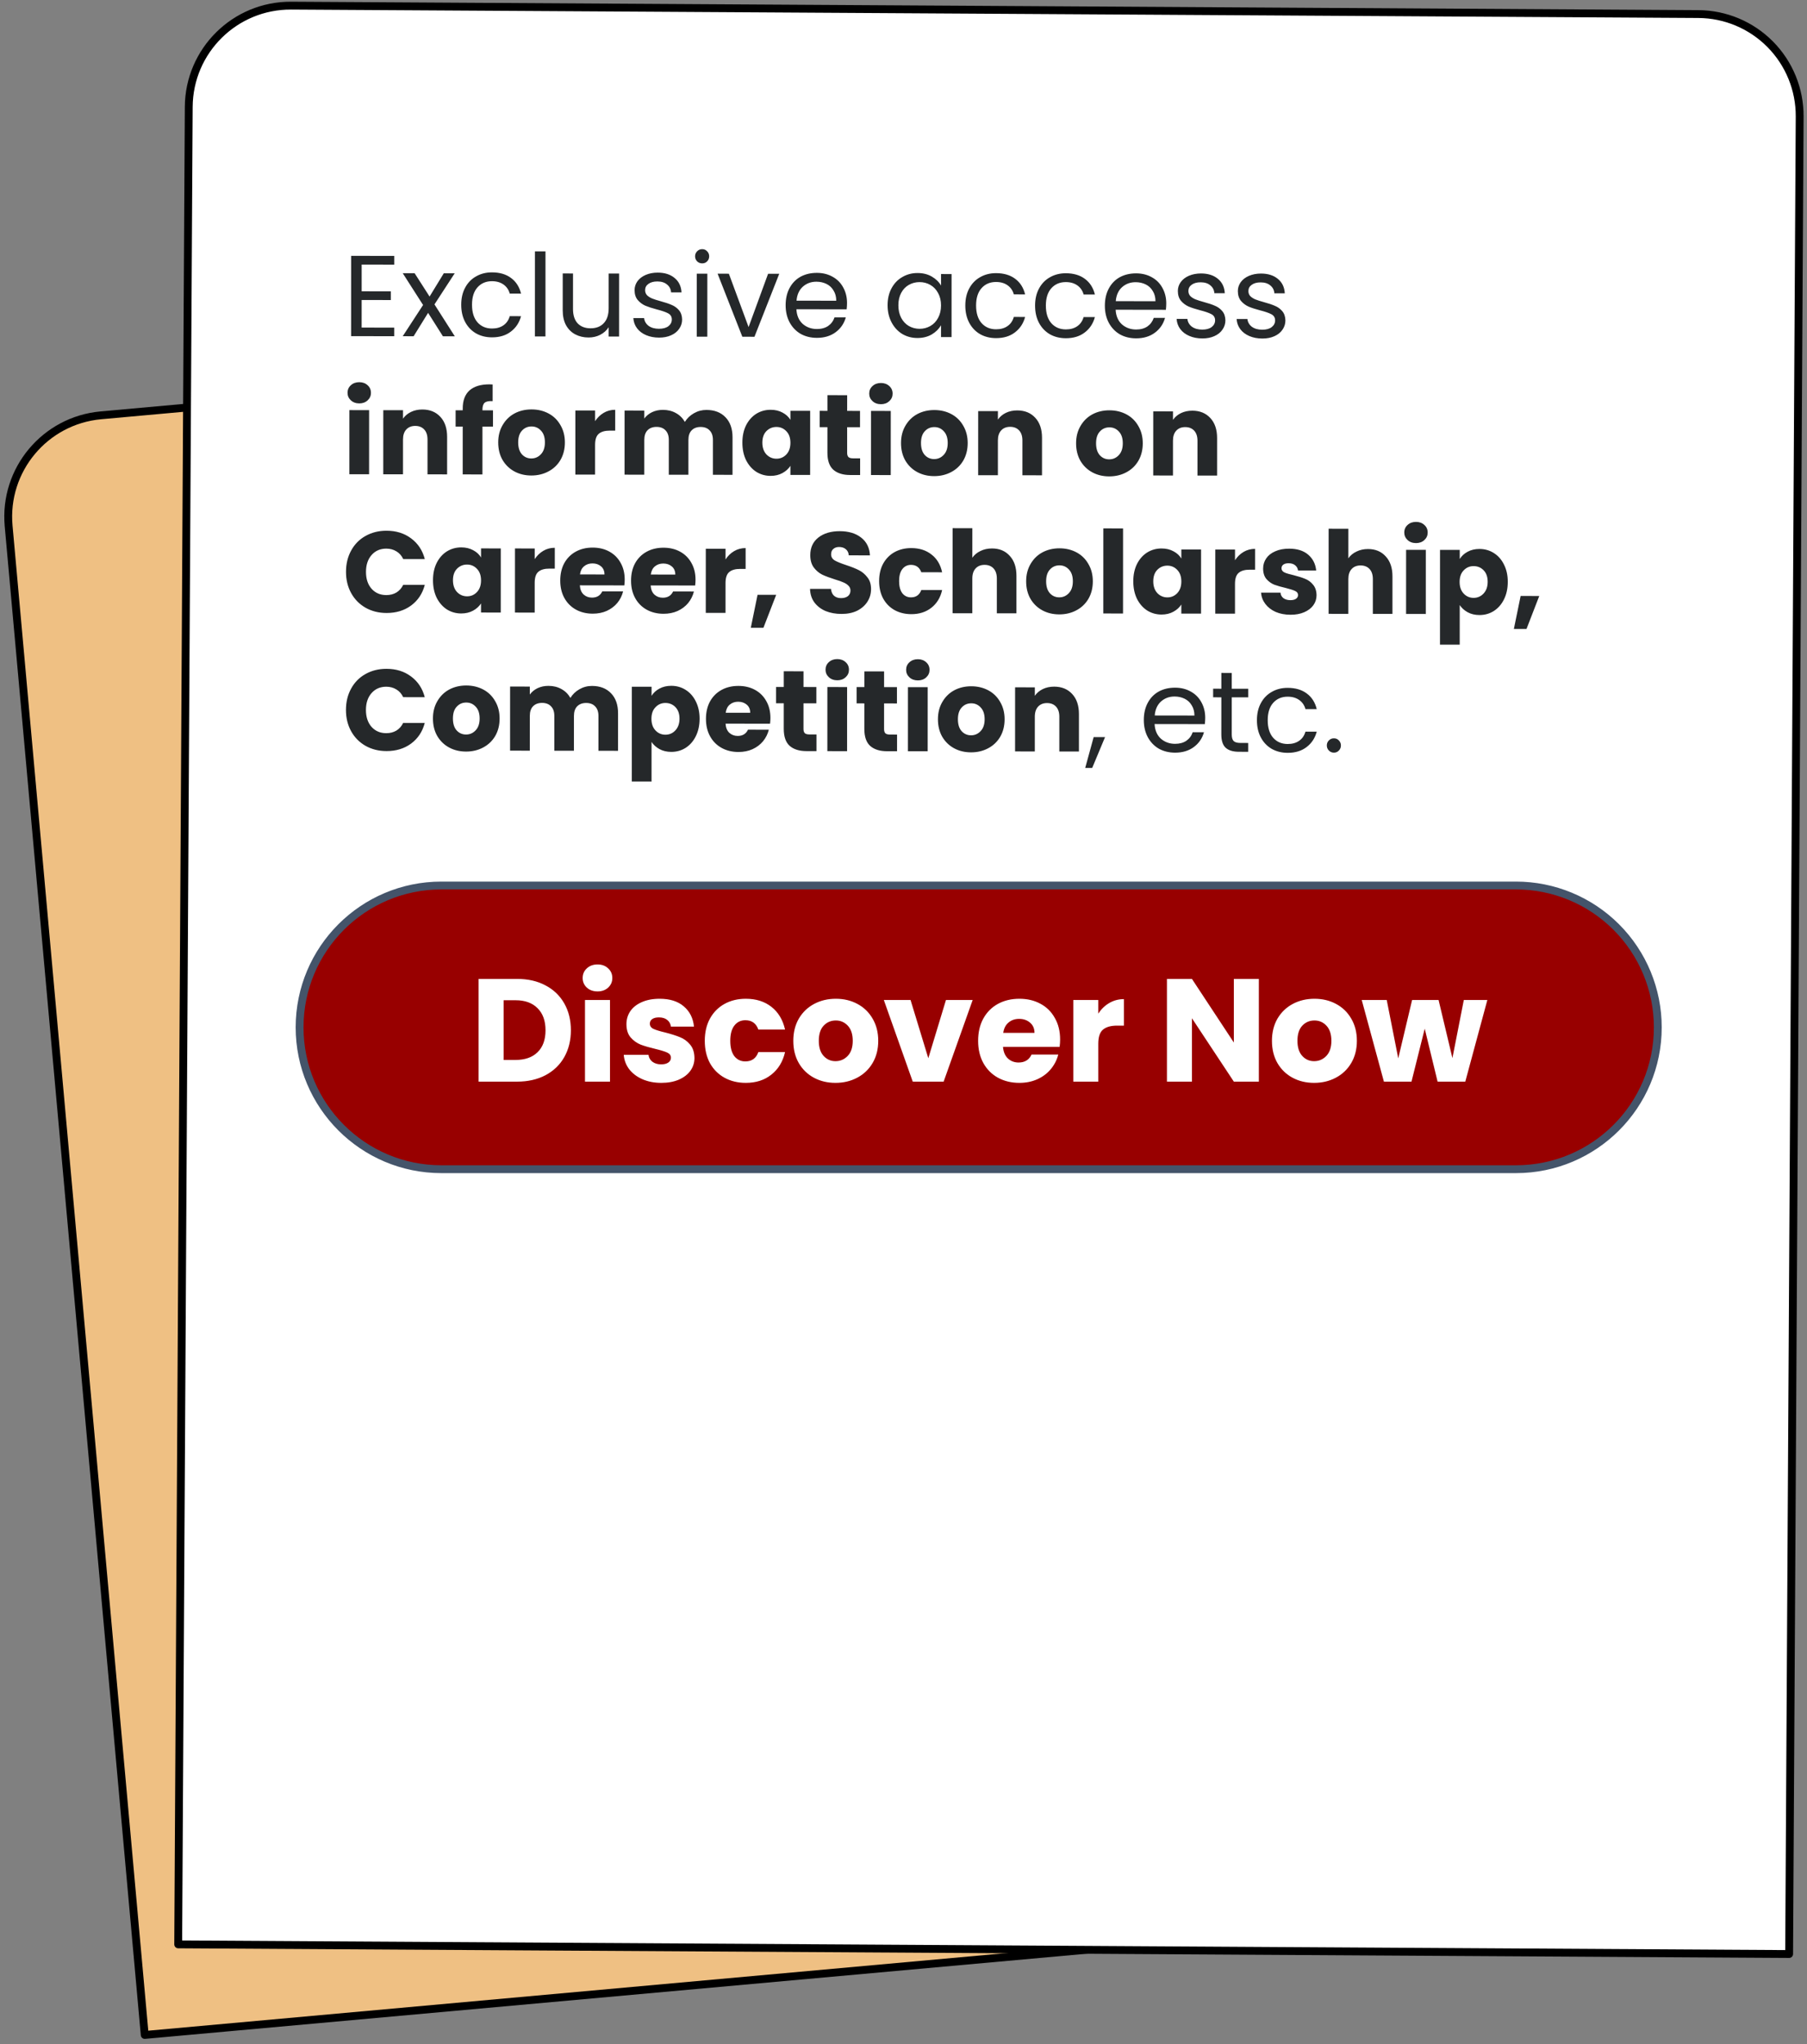 <svg width="313" height="354" viewBox="0 0 313 354" fill="none" xmlns="http://www.w3.org/2000/svg">
<rect x="0" y="0" width="313" height="354" fill="#808080" stroke="none"/>
<path fill-rule="evenodd" clip-rule="evenodd" d="M17.474 71.92L260.182 49.978C264.841 49.557 269.476 51.004 273.067 54C276.658 56.996 278.912 61.297 279.332 65.955L302.908 327.255C302.908 327.256 302.907 327.257 302.906 327.257L25.07 352.373C25.069 352.373 25.068 352.372 25.068 352.371L1.494 91.073C0.619 81.372 7.774 72.797 17.474 71.92Z" fill="#EFC083"/>
<path fill-rule="evenodd" clip-rule="evenodd" d="M17.474 71.92L260.182 49.978C264.841 49.557 269.476 51.004 273.067 54C276.658 56.996 278.912 61.297 279.332 65.955L302.908 327.255C302.908 327.256 302.907 327.257 302.906 327.257L25.07 352.373C25.069 352.373 25.068 352.372 25.068 352.371L1.494 91.073C0.619 81.372 7.774 72.797 17.474 71.92Z" stroke="black" stroke-width="1.359" stroke-miterlimit="10" stroke-linejoin="round"/>
<path fill-rule="evenodd" clip-rule="evenodd" d="M50.436 0.977L294.19 2.435C298.869 2.463 303.345 4.348 306.635 7.676C309.924 11.004 311.757 15.502 311.73 20.181L309.905 338.359C309.905 338.36 309.904 338.361 309.903 338.361L30.869 336.69C30.868 336.69 30.867 336.689 30.867 336.688L32.694 18.512C32.75 8.769 40.693 0.919 50.436 0.977Z" fill="white"/>
<path fill-rule="evenodd" clip-rule="evenodd" d="M50.436 0.977L294.19 2.435C298.869 2.463 303.345 4.348 306.635 7.676C309.924 11.004 311.757 15.502 311.73 20.181L309.905 338.359C309.905 338.36 309.904 338.361 309.903 338.361L30.869 336.69C30.868 336.69 30.867 336.689 30.867 336.688L32.694 18.512C32.75 8.769 40.693 0.919 50.436 0.977Z" stroke="black" stroke-width="1.359" stroke-miterlimit="10" stroke-linejoin="round"/>
<path d="M62.646 45.813L62.645 50.441L67.697 50.449L67.697 51.956L62.644 51.948L62.642 56.725L68.289 56.733L68.289 58.219L60.816 58.208L60.821 44.303L68.293 44.315L68.293 45.822L62.646 45.813ZM76.72 58.232L74.153 54.174L71.647 58.224L69.758 58.221L73.283 52.814L69.761 47.31L71.82 47.313L74.409 51.351L76.873 47.321L78.762 47.324L75.257 52.711L78.779 58.235L76.72 58.232ZM79.892 52.76C79.892 51.628 80.119 50.645 80.572 49.811C81.025 48.962 81.655 48.312 82.462 47.861C83.269 47.395 84.189 47.163 85.222 47.164C86.566 47.166 87.67 47.494 88.533 48.146C89.396 48.784 89.969 49.684 90.252 50.844L88.299 50.842C88.115 50.176 87.754 49.652 87.216 49.269C86.679 48.886 86.014 48.694 85.221 48.693C84.188 48.691 83.353 49.044 82.716 49.75C82.079 50.457 81.76 51.461 81.76 52.763C81.759 54.079 82.077 55.099 82.714 55.822C83.35 56.53 84.185 56.885 85.219 56.887C86.011 56.888 86.669 56.705 87.193 56.338C87.731 55.971 88.099 55.441 88.297 54.747L90.25 54.751C89.953 55.868 89.365 56.759 88.487 57.422C87.624 58.086 86.534 58.417 85.218 58.415C84.185 58.414 83.265 58.186 82.459 57.732C81.652 57.263 81.022 56.604 80.57 55.755C80.117 54.905 79.891 53.907 79.892 52.76ZM94.486 43.527L94.481 58.26L92.656 58.257L92.661 43.525L94.486 43.527ZM107.238 47.368L107.234 58.279L105.43 58.276L105.43 56.663C105.076 57.215 104.588 57.653 103.965 57.977C103.356 58.287 102.684 58.442 101.948 58.441C101.099 58.44 100.335 58.261 99.656 57.907C98.977 57.552 98.439 57.02 98.043 56.312C97.661 55.604 97.47 54.747 97.471 53.743L97.473 47.353L99.256 47.356L99.254 53.512C99.254 54.587 99.522 55.416 100.06 55.997C100.611 56.564 101.354 56.848 102.288 56.849C103.265 56.851 104.029 56.555 104.581 55.961C105.148 55.368 105.431 54.498 105.431 53.352L105.433 47.365L107.238 47.368ZM114.161 58.46C113.326 58.458 112.576 58.316 111.911 58.032C111.246 57.748 110.722 57.35 110.341 56.84C109.959 56.33 109.747 55.743 109.704 55.078L111.572 55.08C111.629 55.618 111.883 56.065 112.336 56.419C112.803 56.759 113.404 56.93 114.14 56.931C114.834 56.932 115.379 56.785 115.775 56.488C116.171 56.177 116.37 55.788 116.37 55.321C116.37 54.84 116.158 54.486 115.733 54.259C115.309 54.032 114.651 53.804 113.759 53.577C112.953 53.363 112.295 53.15 111.785 52.937C111.276 52.709 110.837 52.383 110.47 51.958C110.102 51.519 109.918 50.946 109.918 50.238C109.918 49.686 110.081 49.177 110.407 48.71C110.747 48.244 111.221 47.877 111.83 47.609C112.453 47.341 113.153 47.207 113.931 47.209C115.134 47.21 116.104 47.516 116.839 48.126C117.589 48.735 117.992 49.571 118.048 50.633L116.244 50.63C116.202 50.064 115.968 49.61 115.544 49.27C115.134 48.916 114.575 48.738 113.867 48.737C113.216 48.736 112.7 48.877 112.317 49.159C111.935 49.427 111.744 49.788 111.744 50.241C111.744 50.594 111.857 50.892 112.083 51.133C112.324 51.36 112.614 51.544 112.953 51.686C113.307 51.828 113.795 51.985 114.418 52.155C115.21 52.369 115.847 52.582 116.328 52.795C116.824 52.994 117.248 53.299 117.602 53.71C117.955 54.121 118.139 54.659 118.153 55.324C118.153 55.919 117.983 56.456 117.643 56.937C117.317 57.417 116.85 57.792 116.242 58.059C115.647 58.328 114.954 58.461 114.161 58.46ZM121.63 45.607C121.29 45.606 121 45.493 120.76 45.266C120.519 45.025 120.399 44.728 120.399 44.374C120.399 44.034 120.52 43.744 120.76 43.504C121.001 43.264 121.291 43.144 121.631 43.145C121.971 43.145 122.254 43.266 122.48 43.507C122.72 43.748 122.841 44.038 122.84 44.378C122.84 44.731 122.72 45.028 122.479 45.269C122.253 45.495 121.97 45.608 121.63 45.607ZM122.521 47.392L122.517 58.303L120.692 58.3L120.695 47.389L122.521 47.392ZM129.666 56.637L133.045 47.408L134.977 47.411L130.685 58.315L128.583 58.312L124.299 47.394L126.252 47.397L129.666 56.637ZM146.719 52.46C146.718 52.814 146.697 53.181 146.654 53.564L137.951 53.55C138.007 54.626 138.368 55.468 139.033 56.078C139.712 56.673 140.533 56.972 141.495 56.973C142.273 56.974 142.924 56.799 143.448 56.446C143.972 56.078 144.34 55.584 144.552 54.961L146.505 54.964C146.208 56.025 145.62 56.881 144.743 57.53C143.865 58.18 142.782 58.504 141.494 58.502C140.447 58.5 139.513 58.272 138.692 57.818C137.886 57.35 137.249 56.691 136.783 55.841C136.316 54.977 136.083 53.979 136.083 52.847C136.084 51.715 136.31 50.724 136.763 49.876C137.217 49.028 137.847 48.377 138.653 47.926C139.474 47.474 140.423 47.249 141.498 47.251C142.531 47.252 143.444 47.48 144.236 47.934C145.029 48.374 145.637 48.991 146.061 49.784C146.5 50.577 146.719 51.469 146.719 52.46ZM144.851 52.075C144.851 51.395 144.695 50.808 144.384 50.312C144.087 49.802 143.677 49.419 143.153 49.164C142.63 48.908 142.05 48.78 141.413 48.779C140.493 48.778 139.707 49.067 139.056 49.646C138.419 50.225 138.058 51.031 137.973 52.064L144.851 52.075ZM153.745 52.853C153.745 51.735 153.972 50.759 154.425 49.924C154.879 49.076 155.501 48.426 156.294 47.974C157.087 47.508 157.964 47.276 158.927 47.278C159.889 47.279 160.717 47.486 161.41 47.897C162.118 48.309 162.648 48.826 163.002 49.449L163.002 47.454L164.828 47.457L164.824 58.368L162.999 58.365L162.999 56.327C162.631 56.963 162.093 57.493 161.385 57.917C160.678 58.326 159.85 58.53 158.901 58.529C157.939 58.527 157.062 58.292 156.269 57.824C155.491 57.342 154.876 56.668 154.423 55.804C153.971 54.941 153.745 53.957 153.745 52.853ZM163 52.888C163.001 52.067 162.831 51.352 162.492 50.743C162.166 50.134 161.721 49.667 161.155 49.34C160.589 49.014 159.966 48.85 159.287 48.849C158.608 48.848 157.985 49.01 157.419 49.334C156.867 49.645 156.428 50.104 156.102 50.712C155.776 51.32 155.613 52.035 155.613 52.856C155.613 53.691 155.775 54.42 156.101 55.043C156.426 55.652 156.864 56.12 157.416 56.446C157.982 56.772 158.605 56.936 159.284 56.937C159.963 56.938 160.586 56.776 161.152 56.452C161.719 56.127 162.165 55.661 162.49 55.053C162.83 54.431 163 53.709 163 52.888ZM167.206 52.895C167.206 51.763 167.433 50.779 167.886 49.945C168.339 49.097 168.969 48.447 169.776 47.995C170.583 47.529 171.503 47.297 172.536 47.299C173.88 47.301 174.984 47.628 175.847 48.28C176.71 48.918 177.283 49.818 177.565 50.979L175.613 50.976C175.429 50.31 175.068 49.786 174.53 49.403C173.993 49.02 173.328 48.828 172.535 48.827C171.502 48.825 170.667 49.178 170.03 49.885C169.393 50.591 169.074 51.596 169.074 52.898C169.073 54.214 169.391 55.233 170.028 55.956C170.664 56.664 171.499 57.02 172.532 57.021C173.325 57.022 173.983 56.839 174.507 56.472C175.045 56.105 175.413 55.575 175.611 54.882L177.564 54.885C177.267 56.002 176.679 56.893 175.801 57.557C174.938 58.221 173.848 58.551 172.532 58.55C171.499 58.548 170.579 58.32 169.772 57.866C168.966 57.398 168.336 56.739 167.884 55.889C167.431 55.039 167.205 54.041 167.206 52.895ZM179.292 52.913C179.292 51.781 179.519 50.798 179.972 49.964C180.426 49.115 181.056 48.465 181.862 48.014C182.669 47.548 183.589 47.316 184.622 47.317C185.967 47.319 187.07 47.647 187.934 48.299C188.797 48.937 189.369 49.837 189.652 50.998L187.699 50.994C187.515 50.329 187.155 49.805 186.617 49.422C186.079 49.039 185.414 48.847 184.622 48.846C183.589 48.844 182.754 49.197 182.116 49.903C181.479 50.61 181.161 51.614 181.16 52.916C181.16 54.232 181.478 55.252 182.114 55.974C182.751 56.683 183.586 57.038 184.619 57.04C185.411 57.041 186.07 56.858 186.593 56.491C187.131 56.124 187.499 55.593 187.698 54.9L189.651 54.903C189.353 56.021 188.765 56.912 187.888 57.575C187.024 58.239 185.935 58.57 184.618 58.568C183.585 58.566 182.665 58.339 181.859 57.885C181.052 57.416 180.423 56.757 179.97 55.907C179.518 55.058 179.292 54.06 179.292 52.913ZM202.014 52.545C202.014 52.899 201.993 53.267 201.95 53.649L193.246 53.635C193.303 54.711 193.663 55.553 194.328 56.163C195.007 56.758 195.828 57.057 196.79 57.058C197.569 57.06 198.22 56.884 198.744 56.531C199.267 56.164 199.635 55.669 199.848 55.046L201.801 55.05C201.503 56.11 200.916 56.966 200.038 57.615C199.16 58.265 198.078 58.589 196.79 58.587C195.743 58.585 194.809 58.357 193.988 57.903C193.181 57.435 192.545 56.776 192.078 55.926C191.611 55.062 191.378 54.064 191.379 52.932C191.379 51.8 191.606 50.809 192.059 49.961C192.512 49.112 193.142 48.462 193.949 48.011C194.77 47.559 195.718 47.334 196.794 47.336C197.827 47.338 198.74 47.565 199.532 48.02C200.324 48.459 200.933 49.076 201.357 49.869C201.795 50.662 202.014 51.554 202.014 52.545ZM200.146 52.16C200.146 51.481 199.991 50.893 199.68 50.397C199.383 49.887 198.972 49.505 198.449 49.249C197.925 48.993 197.345 48.865 196.708 48.864C195.788 48.863 195.003 49.152 194.352 49.731C193.715 50.31 193.354 51.116 193.268 52.149L200.146 52.16ZM208.265 58.605C207.43 58.603 206.68 58.461 206.015 58.176C205.35 57.892 204.826 57.495 204.444 56.985C204.062 56.475 203.85 55.888 203.808 55.222L205.676 55.225C205.733 55.763 205.987 56.209 206.44 56.564C206.907 56.904 207.508 57.075 208.244 57.076C208.938 57.077 209.483 56.929 209.879 56.633C210.275 56.322 210.474 55.933 210.474 55.466C210.474 54.985 210.262 54.631 209.837 54.404C209.413 54.177 208.755 53.949 207.863 53.721C207.057 53.508 206.399 53.295 205.889 53.081C205.38 52.854 204.941 52.528 204.573 52.103C204.206 51.664 204.022 51.09 204.022 50.383C204.022 49.831 204.185 49.322 204.511 48.855C204.851 48.389 205.325 48.021 205.934 47.753C206.556 47.486 207.257 47.352 208.035 47.353C209.238 47.355 210.208 47.661 210.943 48.271C211.693 48.88 212.096 49.716 212.152 50.777L210.348 50.775C210.306 50.208 210.072 49.755 209.648 49.415C209.238 49.06 208.679 48.883 207.971 48.882C207.32 48.881 206.803 49.021 206.421 49.304C206.039 49.572 205.848 49.933 205.848 50.386C205.848 50.739 205.961 51.037 206.187 51.278C206.428 51.504 206.718 51.689 207.057 51.831C207.411 51.973 207.899 52.129 208.522 52.3C209.314 52.514 209.951 52.727 210.432 52.94C210.927 53.139 211.352 53.444 211.705 53.855C212.059 54.266 212.243 54.804 212.257 55.469C212.257 56.063 212.087 56.601 211.747 57.081C211.421 57.562 210.954 57.936 210.345 58.204C209.751 58.472 209.057 58.606 208.265 58.605ZM218.659 58.62C217.824 58.619 217.074 58.477 216.409 58.193C215.744 57.908 215.22 57.511 214.838 57.001C214.456 56.491 214.244 55.904 214.202 55.238L216.07 55.241C216.127 55.779 216.381 56.225 216.834 56.58C217.301 56.92 217.902 57.091 218.638 57.092C219.332 57.093 219.877 56.945 220.273 56.649C220.669 56.338 220.868 55.949 220.868 55.482C220.868 55.001 220.656 54.647 220.231 54.42C219.807 54.193 219.149 53.965 218.257 53.737C217.451 53.524 216.793 53.311 216.283 53.097C215.774 52.87 215.335 52.544 214.967 52.119C214.6 51.68 214.416 51.106 214.416 50.399C214.416 49.847 214.579 49.338 214.905 48.871C215.245 48.405 215.719 48.037 216.328 47.769C216.95 47.501 217.651 47.368 218.429 47.369C219.632 47.371 220.602 47.677 221.337 48.287C222.087 48.896 222.49 49.732 222.546 50.793L220.742 50.791C220.7 50.224 220.466 49.771 220.042 49.431C219.632 49.077 219.073 48.899 218.365 48.898C217.714 48.897 217.198 49.037 216.815 49.32C216.433 49.588 216.242 49.949 216.242 50.401C216.242 50.755 216.355 51.053 216.581 51.294C216.822 51.52 217.112 51.705 217.451 51.847C217.805 51.989 218.293 52.145 218.916 52.316C219.708 52.53 220.345 52.743 220.826 52.956C221.321 53.155 221.746 53.46 222.1 53.871C222.453 54.282 222.637 54.82 222.651 55.485C222.651 56.079 222.481 56.617 222.141 57.097C221.815 57.578 221.348 57.952 220.739 58.22C220.145 58.488 219.451 58.622 218.659 58.62Z" fill="#25282A"/>
<path d="M62.236 69.852C61.642 69.851 61.154 69.674 60.772 69.319C60.39 68.965 60.199 68.533 60.199 68.023C60.199 67.486 60.391 67.047 60.773 66.708C61.155 66.355 61.643 66.179 62.238 66.18C62.818 66.181 63.299 66.358 63.681 66.713C64.063 67.053 64.254 67.492 64.254 68.03C64.254 68.539 64.062 68.971 63.68 69.324C63.298 69.677 62.817 69.853 62.236 69.852ZM63.934 71.022L63.93 82.125L60.513 82.119L60.517 71.017L63.934 71.022ZM73.162 70.909C74.464 70.911 75.504 71.337 76.282 72.188C77.061 73.024 77.449 74.178 77.449 75.65L77.447 82.145L74.05 82.14L74.052 76.111C74.052 75.361 73.862 74.781 73.48 74.37C73.098 73.959 72.581 73.753 71.93 73.752C71.279 73.751 70.763 73.955 70.38 74.365C69.998 74.775 69.807 75.355 69.807 76.105L69.805 82.134L66.387 82.128L66.391 71.026L69.808 71.031L69.808 72.496C70.148 72.001 70.608 71.613 71.188 71.331C71.768 71.049 72.427 70.908 73.162 70.909ZM85.393 73.879L83.568 73.876L83.565 82.155L80.147 82.15L80.15 73.871L78.919 73.869L78.92 71.045L80.151 71.047L80.151 70.729C80.151 69.356 80.541 68.317 81.32 67.61C82.112 66.904 83.266 66.552 84.78 66.554C85.035 66.554 85.219 66.562 85.332 66.576L85.331 69.463C84.68 69.42 84.22 69.511 83.951 69.737C83.696 69.963 83.569 70.366 83.569 70.946L83.569 71.052L85.394 71.055L85.393 73.879ZM92.028 82.338C90.938 82.336 89.962 82.101 89.099 81.633C88.236 81.164 87.549 80.498 87.04 79.634C86.545 78.77 86.298 77.758 86.298 76.597C86.299 75.465 86.554 74.468 87.064 73.605C87.573 72.729 88.26 72.058 89.123 71.592C90.001 71.126 90.985 70.894 92.074 70.896C93.164 70.897 94.148 71.132 95.025 71.601C95.902 72.069 96.588 72.743 97.083 73.621C97.592 74.485 97.847 75.483 97.846 76.615C97.846 77.761 97.591 78.773 97.081 79.65C96.571 80.512 95.871 81.176 94.979 81.642C94.101 82.107 93.118 82.339 92.028 82.338ZM92.029 79.387C92.68 79.388 93.232 79.148 93.685 78.668C94.152 78.187 94.386 77.501 94.386 76.61C94.386 75.718 94.16 75.038 93.708 74.571C93.269 74.089 92.724 73.847 92.073 73.847C91.408 73.846 90.856 74.085 90.417 74.566C89.978 75.032 89.759 75.711 89.758 76.603C89.758 77.494 89.97 78.181 90.395 78.663C90.833 79.144 91.378 79.386 92.029 79.387ZM103.081 72.929C103.477 72.321 103.973 71.841 104.567 71.488C105.162 71.135 105.827 70.959 106.563 70.96L106.561 74.569L105.627 74.568C104.778 74.567 104.141 74.75 103.717 75.117C103.292 75.47 103.079 76.106 103.079 77.026L103.077 82.185L99.66 82.18L99.663 71.077L103.081 71.082L103.081 72.929ZM122.366 70.985C123.753 70.987 124.85 71.406 125.656 72.242C126.477 73.079 126.887 74.24 126.886 75.726L126.884 82.221L123.487 82.216L123.489 76.188C123.49 75.466 123.299 74.913 122.917 74.531C122.549 74.134 122.033 73.935 121.367 73.934C120.702 73.933 120.179 74.13 119.796 74.526C119.428 74.907 119.244 75.459 119.244 76.181L119.242 82.21L115.845 82.204L115.847 76.176C115.848 75.454 115.657 74.902 115.275 74.519C114.907 74.122 114.39 73.923 113.725 73.922C113.06 73.921 112.536 74.118 112.154 74.514C111.786 74.896 111.602 75.447 111.602 76.169L111.6 82.198L108.182 82.193L108.186 71.09L111.604 71.096L111.603 72.475C111.943 72.009 112.389 71.642 112.941 71.374C113.507 71.106 114.137 70.972 114.83 70.973C115.679 70.975 116.429 71.16 117.08 71.529C117.731 71.883 118.247 72.394 118.629 73.059C119.012 72.437 119.535 71.936 120.201 71.555C120.866 71.174 121.588 70.984 122.366 70.985ZM128.591 76.641C128.592 75.509 128.804 74.511 129.229 73.649C129.668 72.786 130.256 72.122 130.992 71.656C131.742 71.19 132.577 70.958 133.497 70.96C134.275 70.961 134.962 71.124 135.556 71.451C136.15 71.763 136.603 72.181 136.914 72.706L136.915 71.135L140.332 71.14L140.328 82.242L136.911 82.237L136.911 80.666C136.586 81.175 136.126 81.592 135.531 81.916C134.937 82.241 134.25 82.403 133.472 82.401C132.566 82.4 131.738 82.165 130.988 81.697C130.253 81.215 129.666 80.542 129.227 79.678C128.803 78.8 128.591 77.787 128.591 76.641ZM136.913 76.675C136.913 75.826 136.68 75.16 136.213 74.679C135.746 74.183 135.173 73.934 134.494 73.933C133.814 73.932 133.234 74.172 132.753 74.652C132.286 75.132 132.052 75.797 132.051 76.646C132.051 77.496 132.284 78.175 132.751 78.685C133.232 79.181 133.812 79.43 134.492 79.431C135.171 79.432 135.744 79.185 136.211 78.691C136.679 78.196 136.912 77.524 136.913 76.675ZM148.988 79.368L148.987 82.255L147.247 82.253C146.016 82.251 145.053 81.952 144.36 81.357C143.667 80.747 143.32 79.756 143.321 78.383L143.322 73.968L141.985 73.966L141.986 71.142L143.323 71.144L143.324 68.427L146.742 68.433L146.741 71.15L148.97 71.153L148.969 73.977L146.74 73.973L146.739 78.431C146.739 78.757 146.816 78.997 146.972 79.153C147.128 79.295 147.396 79.366 147.778 79.367L148.988 79.368ZM152.597 69.991C152.002 69.99 151.514 69.813 151.132 69.458C150.75 69.104 150.559 68.672 150.56 68.162C150.56 67.625 150.751 67.186 151.133 66.847C151.515 66.494 152.004 66.318 152.598 66.319C153.178 66.32 153.659 66.497 154.041 66.852C154.423 67.192 154.614 67.631 154.614 68.169C154.614 68.678 154.423 69.109 154.041 69.463C153.658 69.816 153.177 69.992 152.597 69.991ZM154.295 71.161L154.291 82.264L150.873 82.258L150.877 71.156L154.295 71.161ZM161.799 82.445C160.71 82.443 159.733 82.208 158.87 81.74C158.007 81.272 157.321 80.605 156.812 79.741C156.317 78.877 156.069 77.865 156.07 76.705C156.07 75.572 156.325 74.575 156.835 73.713C157.345 72.836 158.031 72.165 158.895 71.699C159.772 71.234 160.756 71.001 161.846 71.003C162.935 71.005 163.919 71.24 164.796 71.708C165.673 72.177 166.36 72.85 166.855 73.728C167.364 74.592 167.618 75.59 167.618 76.722C167.617 77.869 167.362 78.88 166.853 79.757C166.343 80.619 165.642 81.283 164.75 81.749C163.873 82.215 162.889 82.447 161.799 82.445ZM161.8 79.494C162.451 79.495 163.003 79.256 163.456 78.775C163.924 78.295 164.157 77.609 164.158 76.717C164.158 75.826 163.932 75.146 163.479 74.678C163.041 74.196 162.496 73.955 161.845 73.954C161.18 73.953 160.628 74.193 160.189 74.673C159.75 75.139 159.53 75.818 159.53 76.71C159.53 77.602 159.742 78.288 160.166 78.77C160.605 79.252 161.149 79.493 161.8 79.494ZM176.207 71.068C177.509 71.07 178.549 71.496 179.327 72.346C180.105 73.182 180.494 74.336 180.493 75.808L180.491 82.304L177.094 82.299L177.096 76.27C177.097 75.52 176.906 74.939 176.524 74.528C176.142 74.117 175.625 73.911 174.974 73.91C174.323 73.909 173.807 74.114 173.425 74.524C173.042 74.933 172.851 75.513 172.851 76.263L172.849 82.292L169.431 82.287L169.435 71.185L172.853 71.19L172.852 72.655C173.192 72.16 173.652 71.771 174.232 71.489C174.813 71.207 175.471 71.067 176.207 71.068ZM192.125 82.492C191.036 82.49 190.059 82.255 189.196 81.787C188.333 81.318 187.647 80.652 187.138 79.788C186.643 78.924 186.395 77.912 186.396 76.751C186.396 75.619 186.651 74.622 187.161 73.759C187.671 72.883 188.357 72.212 189.221 71.746C190.098 71.28 191.082 71.048 192.172 71.05C193.261 71.052 194.245 71.287 195.122 71.755C195.999 72.223 196.686 72.897 197.181 73.775C197.69 74.639 197.944 75.637 197.944 76.769C197.943 77.915 197.688 78.927 197.178 79.803C196.669 80.666 195.968 81.33 195.076 81.796C194.199 82.261 193.215 82.493 192.125 82.492ZM192.126 79.541C192.777 79.542 193.329 79.302 193.782 78.822C194.249 78.341 194.483 77.655 194.484 76.764C194.484 75.872 194.258 75.192 193.805 74.725C193.366 74.243 192.822 74.001 192.171 74.001C191.506 73.999 190.953 74.239 190.515 74.72C190.076 75.186 189.856 75.865 189.856 76.757C189.856 77.648 190.068 78.335 190.492 78.817C190.93 79.299 191.475 79.54 192.126 79.541ZM206.533 71.114C207.835 71.116 208.875 71.543 209.653 72.393C210.431 73.229 210.819 74.383 210.819 75.855L210.817 82.351L207.42 82.345L207.422 76.317C207.423 75.567 207.232 74.986 206.85 74.575C206.468 74.164 205.951 73.958 205.3 73.957C204.649 73.956 204.133 74.16 203.75 74.57C203.368 74.98 203.177 75.56 203.177 76.31L203.175 82.339L199.757 82.334L199.761 71.231L203.178 71.237L203.178 72.701C203.518 72.207 203.978 71.818 204.558 71.536C205.139 71.254 205.797 71.113 206.533 71.114Z" fill="#25282A"/>
<path d="M59.934 99.023C59.934 97.636 60.232 96.405 60.827 95.331C61.421 94.242 62.249 93.401 63.311 92.808C64.387 92.201 65.604 91.899 66.963 91.901C68.618 91.904 70.033 92.344 71.208 93.224C72.396 94.103 73.188 95.3 73.584 96.815L69.848 96.809C69.565 96.214 69.169 95.768 68.659 95.47C68.15 95.158 67.57 95.001 66.919 95C65.872 94.999 65.022 95.365 64.371 96.1C63.72 96.835 63.394 97.811 63.394 99.028C63.393 100.245 63.718 101.222 64.369 101.959C65.02 102.682 65.869 103.044 66.916 103.046C67.567 103.047 68.147 102.899 68.657 102.603C69.167 102.292 69.563 101.847 69.846 101.267L73.582 101.273C73.186 102.787 72.393 103.981 71.204 104.857C70.029 105.718 68.613 106.148 66.958 106.145C65.599 106.143 64.382 105.837 63.307 105.227C62.245 104.617 61.418 103.773 60.824 102.697C60.23 101.62 59.933 100.396 59.934 99.023ZM75 100.468C75 99.336 75.213 98.339 75.638 97.476C76.077 96.614 76.664 95.949 77.4 95.484C78.151 95.018 78.986 94.785 79.906 94.787C80.684 94.788 81.37 94.952 81.965 95.278C82.559 95.591 83.011 96.009 83.323 96.533L83.323 94.962L86.741 94.967L86.737 106.069L83.319 106.064L83.32 104.493C82.994 105.002 82.534 105.419 81.94 105.744C81.345 106.068 80.659 106.23 79.88 106.229C78.975 106.227 78.147 105.992 77.397 105.524C76.661 105.042 76.074 104.369 75.636 103.505C75.211 102.627 74.999 101.615 75 100.468ZM83.321 100.502C83.322 99.653 83.088 98.988 82.621 98.506C82.155 98.01 81.582 97.761 80.902 97.76C80.223 97.759 79.643 97.999 79.161 98.479C78.694 98.96 78.46 99.625 78.46 100.474C78.46 101.323 78.693 102.002 79.16 102.513C79.641 103.009 80.221 103.257 80.9 103.258C81.58 103.259 82.153 103.013 82.62 102.518C83.087 102.023 83.321 101.352 83.321 100.502ZM92.618 96.823C93.015 96.215 93.51 95.735 94.105 95.382C94.699 95.029 95.365 94.853 96.1 94.854L96.099 98.463L95.165 98.462C94.316 98.46 93.679 98.643 93.254 99.01C92.83 99.364 92.617 100 92.617 100.92L92.615 106.078L89.197 106.073L89.201 94.971L92.619 94.976L92.618 96.823ZM108.208 100.371C108.208 100.682 108.187 101.015 108.144 101.369L100.439 101.357C100.481 102.05 100.7 102.581 101.096 102.95C101.492 103.304 101.973 103.482 102.539 103.483C103.389 103.484 103.983 103.124 104.323 102.403L107.932 102.408C107.747 103.144 107.415 103.809 106.933 104.402C106.452 104.982 105.843 105.441 105.107 105.779C104.385 106.104 103.572 106.265 102.666 106.264C101.576 106.262 100.607 106.027 99.758 105.559C98.909 105.09 98.244 104.424 97.763 103.56C97.282 102.696 97.042 101.684 97.042 100.524C97.043 99.377 97.277 98.373 97.744 97.51C98.225 96.648 98.891 95.984 99.74 95.518C100.589 95.052 101.566 94.82 102.67 94.822C103.745 94.823 104.701 95.051 105.535 95.505C106.37 95.96 107.021 96.605 107.488 97.44C107.969 98.276 108.209 99.253 108.208 100.371ZM104.706 99.474C104.706 98.879 104.508 98.412 104.112 98.072C103.716 97.732 103.221 97.561 102.626 97.56C102.06 97.559 101.579 97.721 101.183 98.046C100.786 98.371 100.546 98.845 100.46 99.467L104.706 99.474ZM120.474 100.39C120.474 100.701 120.453 101.034 120.41 101.387L112.704 101.376C112.747 102.069 112.966 102.6 113.362 102.969C113.758 103.323 114.239 103.501 114.805 103.502C115.654 103.503 116.249 103.143 116.589 102.422L120.197 102.427C120.013 103.163 119.68 103.827 119.199 104.421C118.718 105.001 118.109 105.46 117.373 105.798C116.651 106.123 115.837 106.284 114.932 106.283C113.842 106.281 112.873 106.046 112.024 105.578C111.175 105.109 110.51 104.443 110.029 103.579C109.548 102.715 109.308 101.703 109.308 100.542C109.309 99.396 109.542 98.392 110.01 97.529C110.491 96.667 111.157 96.002 112.006 95.537C112.855 95.071 113.832 94.839 114.936 94.841C116.011 94.842 116.966 95.07 117.801 95.524C118.636 95.978 119.287 96.624 119.753 97.459C120.234 98.295 120.475 99.272 120.474 100.39ZM116.972 99.493C116.972 98.898 116.774 98.431 116.378 98.091C115.982 97.751 115.487 97.58 114.892 97.579C114.326 97.578 113.845 97.74 113.448 98.065C113.052 98.39 112.811 98.864 112.726 99.486L116.972 99.493ZM125.672 96.874C126.069 96.266 126.564 95.785 127.159 95.433C127.753 95.08 128.418 94.904 129.154 94.905L129.153 98.514L128.219 98.512C127.37 98.511 126.733 98.694 126.308 99.061C125.884 99.415 125.671 100.051 125.671 100.971L125.669 106.129L122.251 106.124L122.255 95.022L125.673 95.027L125.672 96.874ZM134.447 103.001L132.237 108.708L130.051 108.705L131.22 102.996L134.447 103.001ZM145.762 106.309C144.743 106.307 143.83 106.143 143.024 105.816C142.217 105.475 141.566 104.979 141.071 104.327C140.59 103.676 140.336 102.89 140.308 101.97L143.938 101.975C143.994 102.499 144.171 102.896 144.468 103.165C144.779 103.434 145.183 103.57 145.678 103.57C146.173 103.571 146.57 103.458 146.867 103.232C147.164 102.992 147.313 102.667 147.313 102.257C147.313 101.917 147.193 101.634 146.952 101.407C146.726 101.18 146.443 100.996 146.103 100.854C145.764 100.698 145.283 100.527 144.66 100.342C143.754 100.058 143.012 99.781 142.431 99.511C141.865 99.227 141.377 98.816 140.967 98.277C140.557 97.725 140.352 97.01 140.352 96.132C140.353 94.83 140.82 93.812 141.754 93.078C142.703 92.343 143.934 91.977 145.448 91.979C146.991 91.982 148.229 92.352 149.163 93.089C150.111 93.826 150.62 94.853 150.69 96.169L147.018 96.164C146.99 95.711 146.82 95.357 146.509 95.102C146.212 94.846 145.822 94.718 145.341 94.718C144.931 94.717 144.598 94.83 144.343 95.056C144.089 95.268 143.961 95.579 143.961 95.989C143.961 96.442 144.173 96.796 144.598 97.052C145.022 97.293 145.687 97.563 146.593 97.861C147.498 98.16 148.227 98.451 148.779 98.735C149.345 99.019 149.833 99.43 150.243 99.969C150.668 100.493 150.88 101.172 150.879 102.007C150.879 102.8 150.674 103.521 150.263 104.172C149.852 104.822 149.265 105.345 148.5 105.74C147.736 106.121 146.823 106.31 145.762 106.309ZM152.278 100.609C152.279 99.462 152.512 98.458 152.98 97.595C153.461 96.733 154.119 96.069 154.955 95.603C155.804 95.137 156.773 94.905 157.863 94.907C159.25 94.909 160.41 95.279 161.344 96.016C162.292 96.739 162.907 97.766 163.19 99.097L159.581 99.091C159.27 98.242 158.676 97.816 157.798 97.815C157.176 97.814 156.673 98.061 156.291 98.555C155.923 99.036 155.739 99.722 155.738 100.614C155.738 101.52 155.922 102.22 156.289 102.716C156.671 103.198 157.174 103.439 157.796 103.44C158.674 103.442 159.268 103.018 159.58 102.169L163.189 102.175C162.905 103.462 162.289 104.48 161.341 105.229C160.392 105.978 159.232 106.351 157.859 106.349C156.769 106.347 155.8 106.112 154.951 105.644C154.116 105.175 153.458 104.509 152.978 103.645C152.511 102.781 152.278 101.769 152.278 100.609ZM171.842 94.971C173.115 94.973 174.134 95.399 174.898 96.249C175.676 97.085 176.065 98.239 176.064 99.711L176.062 106.207L172.666 106.202L172.668 100.173C172.668 99.423 172.477 98.842 172.095 98.431C171.713 98.02 171.197 97.814 170.546 97.813C169.895 97.812 169.378 98.017 168.996 98.427C168.614 98.836 168.422 99.416 168.422 100.166L168.42 106.195L165.002 106.19L165.007 91.458L168.425 91.463L168.423 96.579C168.763 96.084 169.23 95.695 169.825 95.413C170.419 95.117 171.091 94.97 171.842 94.971ZM183.475 106.388C182.385 106.386 181.409 106.151 180.546 105.683C179.683 105.215 178.997 104.549 178.487 103.684C177.992 102.82 177.745 101.808 177.746 100.648C177.746 99.516 178.001 98.518 178.511 97.656C179.021 96.779 179.707 96.108 180.571 95.642C181.448 95.177 182.432 94.945 183.521 94.946C184.611 94.948 185.595 95.183 186.472 95.651C187.349 96.12 188.035 96.793 188.53 97.671C189.04 98.535 189.294 99.533 189.294 100.665C189.293 101.812 189.038 102.823 188.528 103.7C188.018 104.562 187.318 105.226 186.426 105.692C185.548 106.158 184.565 106.39 183.475 106.388ZM183.476 103.437C184.127 103.438 184.679 103.199 185.132 102.718C185.599 102.238 185.833 101.552 185.833 100.66C185.834 99.769 185.607 99.089 185.155 98.621C184.716 98.139 184.171 97.898 183.52 97.897C182.855 97.896 182.303 98.136 181.864 98.616C181.426 99.082 181.206 99.761 181.206 100.653C181.205 101.545 181.417 102.231 181.842 102.713C182.28 103.195 182.825 103.436 183.476 103.437ZM194.53 91.503L194.524 106.235L191.107 106.23L191.112 91.498L194.53 91.503ZM196.303 100.655C196.304 99.523 196.516 98.525 196.941 97.663C197.38 96.8 197.968 96.136 198.704 95.67C199.454 95.204 200.289 94.972 201.209 94.973C201.987 94.975 202.674 95.138 203.268 95.465C203.862 95.777 204.315 96.195 204.626 96.719L204.627 95.148L208.044 95.154L208.041 106.256L204.623 106.251L204.623 104.68C204.298 105.189 203.838 105.606 203.243 105.93C202.649 106.255 201.962 106.417 201.184 106.415C200.278 106.414 199.45 106.179 198.7 105.711C197.965 105.229 197.378 104.556 196.939 103.692C196.515 102.814 196.303 101.801 196.303 100.655ZM204.625 100.689C204.625 99.84 204.392 99.174 203.925 98.692C203.458 98.197 202.885 97.948 202.206 97.947C201.526 97.946 200.946 98.186 200.465 98.666C199.998 99.146 199.764 99.811 199.764 100.66C199.763 101.509 199.997 102.189 200.463 102.699C200.944 103.195 201.525 103.444 202.204 103.445C202.883 103.446 203.456 103.199 203.924 102.705C204.391 102.21 204.624 101.538 204.625 100.689ZM213.922 97.01C214.318 96.402 214.814 95.921 215.408 95.568C216.003 95.216 216.668 95.04 217.404 95.041L217.403 98.65L216.469 98.648C215.62 98.647 214.983 98.83 214.558 99.197C214.133 99.55 213.921 100.187 213.92 101.107L213.919 106.265L210.501 106.26L210.505 95.158L213.923 95.163L213.922 97.01ZM223.545 106.45C222.582 106.448 221.719 106.284 220.955 105.958C220.205 105.617 219.611 105.156 219.172 104.575C218.734 103.994 218.487 103.343 218.43 102.621L221.805 102.626C221.834 103.022 222.003 103.341 222.315 103.582C222.64 103.809 223.036 103.923 223.503 103.924C223.928 103.924 224.253 103.847 224.48 103.692C224.72 103.522 224.841 103.303 224.841 103.034C224.841 102.723 224.671 102.489 224.332 102.333C224.006 102.177 223.476 102.006 222.74 101.821C221.933 101.636 221.261 101.443 220.723 101.245C220.2 101.031 219.747 100.705 219.365 100.266C218.983 99.812 218.792 99.204 218.793 98.439C218.793 97.803 218.97 97.223 219.324 96.7C219.678 96.177 220.194 95.767 220.874 95.471C221.553 95.16 222.367 95.006 223.315 95.007C224.702 95.01 225.799 95.358 226.605 96.053C227.412 96.747 227.871 97.661 227.984 98.793L224.842 98.788C224.786 98.406 224.616 98.102 224.333 97.875C224.05 97.648 223.675 97.534 223.208 97.533C222.812 97.533 222.508 97.61 222.295 97.766C222.083 97.921 221.977 98.133 221.977 98.402C221.977 98.713 222.146 98.954 222.486 99.124C222.826 99.281 223.349 99.437 224.057 99.594C224.892 99.807 225.564 100.021 226.073 100.234C226.597 100.433 227.049 100.766 227.431 101.234C227.827 101.687 228.032 102.296 228.046 103.06C228.046 103.711 227.862 104.291 227.494 104.8C227.126 105.309 226.602 105.711 225.922 106.008C225.243 106.304 224.451 106.451 223.545 106.45ZM236.973 95.071C238.247 95.073 239.266 95.499 240.03 96.349C240.808 97.186 241.197 98.34 241.196 99.811L241.194 106.307L237.797 106.302L237.8 100.273C237.8 99.523 237.609 98.942 237.227 98.531C236.845 98.121 236.329 97.915 235.678 97.913C235.027 97.912 234.51 98.117 234.128 98.527C233.745 98.937 233.554 99.516 233.554 100.267L233.552 106.295L230.134 106.29L230.139 91.558L233.557 91.563L233.555 96.679C233.895 96.184 234.362 95.796 234.957 95.514C235.551 95.217 236.223 95.07 236.973 95.071ZM245.279 94.043C244.684 94.043 244.196 93.865 243.814 93.511C243.432 93.156 243.241 92.724 243.241 92.215C243.242 91.677 243.433 91.239 243.815 90.9C244.197 90.546 244.685 90.37 245.28 90.371C245.86 90.372 246.341 90.55 246.723 90.904C247.105 91.244 247.296 91.683 247.296 92.221C247.296 92.731 247.104 93.162 246.722 93.515C246.34 93.868 245.859 94.044 245.279 94.043ZM246.976 95.214L246.973 106.316L243.555 106.311L243.559 95.208L246.976 95.214ZM252.85 96.794C253.176 96.27 253.629 95.854 254.209 95.543C254.803 95.219 255.49 95.057 256.268 95.058C257.188 95.06 258.016 95.294 258.752 95.763C259.502 96.231 260.089 96.897 260.513 97.761C260.951 98.625 261.17 99.623 261.17 100.755C261.169 101.901 260.95 102.913 260.511 103.789C260.086 104.652 259.498 105.323 258.748 105.803C258.012 106.269 257.184 106.501 256.264 106.5C255.486 106.499 254.8 106.335 254.205 106.009C253.625 105.682 253.172 105.271 252.847 104.775L252.845 111.632L249.427 111.627L249.433 95.218L252.85 95.223L252.85 96.794ZM257.688 100.749C257.689 99.9 257.456 99.235 256.989 98.753C256.522 98.271 255.942 98.03 255.248 98.028C254.569 98.028 253.996 98.274 253.528 98.769C253.061 99.249 252.828 99.914 252.827 100.763C252.827 101.612 253.06 102.285 253.527 102.781C253.994 103.277 254.567 103.526 255.246 103.527C255.926 103.528 256.499 103.281 256.966 102.786C257.447 102.278 257.688 101.599 257.688 100.749ZM266.623 103.204L264.413 108.911L262.226 108.908L263.396 103.2L266.623 103.204Z" fill="#25282A"/>
<path d="M59.926 122.935C59.926 121.548 60.224 120.317 60.819 119.243C61.413 118.154 62.242 117.313 63.303 116.72C64.379 116.113 65.596 115.811 66.955 115.813C68.611 115.816 70.026 116.257 71.2 117.136C72.388 118.015 73.18 119.212 73.576 120.727L69.84 120.721C69.557 120.126 69.161 119.68 68.652 119.382C68.142 119.07 67.562 118.913 66.911 118.912C65.864 118.911 65.015 119.277 64.364 120.012C63.712 120.747 63.386 121.723 63.386 122.94C63.386 124.157 63.711 125.134 64.361 125.871C65.012 126.594 65.861 126.956 66.908 126.958C67.559 126.959 68.14 126.811 68.649 126.515C69.159 126.204 69.555 125.759 69.838 125.179L73.575 125.185C73.178 126.699 72.385 127.893 71.196 128.769C70.021 129.63 68.606 130.06 66.95 130.057C65.591 130.055 64.374 129.749 63.299 129.139C62.238 128.529 61.41 127.685 60.816 126.609C60.222 125.532 59.925 124.308 59.926 122.935ZM80.722 130.142C79.632 130.14 78.656 129.905 77.792 129.437C76.929 128.969 76.243 128.302 75.734 127.438C75.239 126.574 74.992 125.562 74.992 124.402C74.992 123.269 75.248 122.272 75.757 121.41C76.267 120.533 76.954 119.862 77.817 119.396C78.695 118.93 79.678 118.699 80.768 118.7C81.858 118.702 82.841 118.937 83.719 119.405C84.596 119.874 85.282 120.547 85.777 121.425C86.286 122.289 86.54 123.287 86.54 124.419C86.54 125.566 86.285 126.577 85.775 127.454C85.265 128.316 84.564 128.98 83.672 129.446C82.795 129.912 81.811 130.144 80.722 130.142ZM80.723 127.191C81.374 127.192 81.926 126.953 82.379 126.472C82.846 125.992 83.08 125.306 83.08 124.414C83.08 123.523 82.854 122.843 82.401 122.375C81.963 121.893 81.418 121.652 80.767 121.651C80.102 121.65 79.55 121.89 79.111 122.37C78.672 122.836 78.453 123.515 78.452 124.407C78.452 125.299 78.664 125.985 79.088 126.467C79.527 126.949 80.072 127.19 80.723 127.191ZM102.538 118.776C103.924 118.778 105.021 119.197 105.827 120.034C106.648 120.87 107.058 122.031 107.057 123.517L107.055 130.013L103.659 130.008L103.661 123.979C103.661 123.257 103.47 122.705 103.088 122.322C102.72 121.925 102.204 121.726 101.539 121.725C100.874 121.724 100.35 121.922 99.968 122.317C99.6 122.699 99.415 123.25 99.415 123.972L99.413 130.001L96.017 129.996L96.019 123.967C96.019 123.245 95.828 122.693 95.446 122.31C95.078 121.913 94.562 121.715 93.897 121.714C93.231 121.713 92.708 121.91 92.326 122.306C91.957 122.687 91.773 123.239 91.773 123.96L91.771 129.989L88.353 129.984L88.357 118.882L91.775 118.887L91.774 120.267C92.114 119.8 92.56 119.433 93.112 119.165C93.678 118.897 94.308 118.763 95.002 118.765C95.851 118.766 96.601 118.951 97.252 119.32C97.902 119.675 98.419 120.185 98.801 120.851C99.183 120.229 99.707 119.727 100.372 119.346C101.037 118.965 101.759 118.775 102.538 118.776ZM112.861 120.49C113.187 119.967 113.64 119.55 114.22 119.24C114.815 118.915 115.501 118.754 116.279 118.755C117.199 118.756 118.027 118.991 118.763 119.459C119.513 119.927 120.1 120.593 120.524 121.457C120.962 122.321 121.181 123.319 121.181 124.451C121.181 125.598 120.961 126.609 120.522 127.486C120.097 128.349 119.51 129.02 118.759 129.5C118.023 129.966 117.195 130.198 116.275 130.197C115.497 130.196 114.811 130.032 114.216 129.705C113.636 129.379 113.184 128.968 112.858 128.472L112.856 135.329L109.438 135.323L109.444 118.914L112.862 118.919L112.861 120.49ZM117.7 124.446C117.7 123.597 117.467 122.932 117 122.45C116.533 121.968 115.953 121.726 115.259 121.725C114.58 121.724 114.007 121.971 113.54 122.466C113.072 122.946 112.839 123.611 112.838 124.46C112.838 125.309 113.071 125.982 113.538 126.478C114.005 126.974 114.578 127.222 115.257 127.223C115.937 127.224 116.51 126.978 116.977 126.483C117.459 125.974 117.699 125.295 117.7 124.446ZM133.449 124.322C133.449 124.633 133.427 124.966 133.385 125.319L125.679 125.308C125.721 126.001 125.94 126.532 126.337 126.901C126.733 127.255 127.214 127.433 127.78 127.434C128.629 127.435 129.224 127.075 129.563 126.354L133.172 126.359C132.988 127.095 132.655 127.76 132.174 128.353C131.692 128.933 131.084 129.392 130.348 129.73C129.626 130.055 128.812 130.216 127.906 130.215C126.817 130.213 125.847 129.978 124.998 129.51C124.149 129.041 123.484 128.375 123.004 127.511C122.523 126.647 122.282 125.635 122.283 124.474C122.283 123.328 122.517 122.324 122.984 121.461C123.466 120.599 124.131 119.934 124.981 119.469C125.83 119.003 126.806 118.771 127.91 118.773C128.986 118.774 129.941 119.002 130.776 119.456C131.611 119.911 132.261 120.555 132.728 121.391C133.209 122.227 133.449 123.204 133.449 124.322ZM129.947 123.425C129.947 122.83 129.749 122.363 129.353 122.023C128.957 121.683 128.461 121.512 127.867 121.511C127.301 121.51 126.82 121.672 126.423 121.997C126.027 122.322 125.786 122.796 125.701 123.418L129.947 123.425ZM141.426 127.179L141.425 130.066L139.684 130.063C138.453 130.061 137.49 129.762 136.797 129.167C136.104 128.557 135.758 127.566 135.758 126.193L135.76 121.778L134.422 121.776L134.423 118.953L135.761 118.955L135.762 116.237L139.179 116.243L139.178 118.96L141.407 118.963L141.406 121.787L139.177 121.783L139.176 126.241C139.176 126.567 139.253 126.807 139.409 126.963C139.565 127.105 139.834 127.176 140.216 127.177L141.426 127.179ZM145.034 117.801C144.44 117.8 143.951 117.623 143.569 117.268C143.187 116.914 142.997 116.482 142.997 115.973C142.997 115.435 143.188 114.996 143.57 114.657C143.953 114.304 144.441 114.128 145.035 114.129C145.616 114.13 146.097 114.307 146.479 114.662C146.861 115.002 147.051 115.441 147.051 115.979C147.051 116.488 146.86 116.92 146.478 117.273C146.095 117.626 145.614 117.802 145.034 117.801ZM146.732 118.972L146.728 130.074L143.31 130.069L143.314 118.966L146.732 118.972ZM155.384 127.2L155.383 130.087L153.642 130.084C152.411 130.083 151.449 129.784 150.755 129.188C150.062 128.579 149.716 127.588 149.716 126.215L149.718 121.799L148.381 121.797L148.381 118.974L149.719 118.976L149.72 116.259L153.137 116.264L153.137 118.981L155.366 118.985L155.365 121.808L153.136 121.805L153.134 126.263C153.134 126.588 153.212 126.829 153.367 126.985C153.523 127.126 153.792 127.198 154.174 127.198L155.384 127.2ZM158.992 117.823C158.398 117.822 157.91 117.644 157.528 117.29C157.146 116.935 156.955 116.504 156.955 115.994C156.955 115.456 157.146 115.018 157.529 114.679C157.911 114.326 158.399 114.149 158.994 114.15C159.574 114.151 160.055 114.329 160.437 114.683C160.819 115.024 161.01 115.463 161.01 116C161.009 116.51 160.818 116.941 160.436 117.294C160.054 117.648 159.572 117.824 158.992 117.823ZM160.69 118.993L160.686 130.095L157.269 130.09L157.272 118.988L160.69 118.993ZM168.195 130.277C167.105 130.275 166.129 130.04 165.266 129.572C164.402 129.103 163.716 128.437 163.207 127.573C162.712 126.709 162.465 125.697 162.465 124.536C162.466 123.404 162.721 122.407 163.23 121.544C163.74 120.668 164.427 119.996 165.29 119.531C166.168 119.065 167.151 118.833 168.241 118.835C169.331 118.836 170.314 119.071 171.192 119.54C172.069 120.008 172.755 120.682 173.25 121.56C173.759 122.424 174.014 123.422 174.013 124.554C174.013 125.7 173.758 126.712 173.248 127.588C172.738 128.451 172.037 129.115 171.146 129.581C170.268 130.046 169.284 130.278 168.195 130.277ZM168.196 127.326C168.847 127.327 169.399 127.087 169.852 126.607C170.319 126.126 170.553 125.44 170.553 124.549C170.553 123.657 170.327 122.977 169.874 122.51C169.436 122.028 168.891 121.786 168.24 121.785C167.575 121.784 167.023 122.024 166.584 122.505C166.145 122.971 165.926 123.65 165.925 124.542C165.925 125.433 166.137 126.12 166.561 126.602C167 127.084 167.545 127.325 168.196 127.326ZM182.602 118.899C183.904 118.901 184.944 119.328 185.722 120.178C186.5 121.014 186.889 122.168 186.888 123.64L186.886 130.136L183.49 130.13L183.492 124.102C183.492 123.352 183.301 122.771 182.919 122.36C182.537 121.949 182.021 121.743 181.37 121.742C180.719 121.741 180.202 121.945 179.82 122.355C179.438 122.765 179.247 123.345 179.246 124.095L179.244 130.124L175.826 130.119L175.83 119.016L179.248 119.022L179.248 120.486C179.587 119.991 180.047 119.603 180.628 119.321C181.208 119.039 181.866 118.898 182.602 118.899Z" fill="#25282A"/>
<path d="M191.413 127.637L189.183 132.983L187.973 132.981L189.439 127.634L191.413 127.637ZM208.762 124.289C208.761 124.642 208.74 125.01 208.697 125.392L199.994 125.379C200.05 126.455 200.411 127.297 201.076 127.907C201.755 128.502 202.576 128.801 203.538 128.802C204.316 128.803 204.967 128.627 205.491 128.274C206.015 127.907 206.383 127.413 206.595 126.79L208.548 126.793C208.251 127.854 207.663 128.709 206.786 129.359C205.908 130.009 204.825 130.333 203.537 130.331C202.49 130.329 201.556 130.101 200.735 129.647C199.929 129.179 199.292 128.52 198.826 127.67C198.359 126.806 198.126 125.808 198.126 124.676C198.127 123.543 198.353 122.553 198.807 121.705C199.26 120.856 199.89 120.206 200.696 119.755C201.517 119.303 202.466 119.078 203.541 119.08C204.574 119.081 205.487 119.309 206.279 119.763C207.072 120.203 207.68 120.82 208.104 121.613C208.543 122.406 208.762 123.298 208.762 124.289ZM206.894 123.904C206.894 123.224 206.738 122.637 206.427 122.141C206.13 121.631 205.72 121.248 205.196 120.993C204.673 120.737 204.093 120.609 203.456 120.608C202.536 120.607 201.75 120.895 201.099 121.475C200.462 122.054 200.101 122.86 200.016 123.893L206.894 123.904ZM213.36 120.751L213.358 127.183C213.358 127.72 213.471 128.103 213.697 128.33C213.923 128.542 214.32 128.649 214.886 128.65L216.202 128.652L216.201 130.18L214.588 130.178C213.569 130.176 212.805 129.941 212.296 129.474C211.8 129.006 211.553 128.241 211.553 127.18L211.556 120.748L210.133 120.746L210.134 119.26L211.556 119.262L211.557 116.523L213.361 116.526L213.36 119.265L216.205 119.269L216.205 120.755L213.36 120.751ZM217.72 124.706C217.72 123.574 217.947 122.59 218.4 121.756C218.853 120.908 219.483 120.258 220.29 119.806C221.097 119.34 222.017 119.108 223.05 119.11C224.394 119.112 225.498 119.439 226.361 120.091C227.224 120.729 227.797 121.629 228.079 122.79L226.126 122.787C225.943 122.121 225.582 121.597 225.044 121.214C224.507 120.831 223.842 120.639 223.049 120.638C222.016 120.637 221.181 120.989 220.544 121.696C219.907 122.402 219.588 123.407 219.588 124.709C219.587 126.025 219.905 127.044 220.542 127.767C221.178 128.475 222.013 128.831 223.046 128.832C223.839 128.833 224.497 128.65 225.021 128.283C225.559 127.916 225.927 127.386 226.125 126.693L228.078 126.696C227.781 127.813 227.193 128.704 226.315 129.368C225.452 130.032 224.362 130.363 223.046 130.361C222.013 130.359 221.093 130.131 220.286 129.677C219.48 129.209 218.85 128.55 218.398 127.7C217.945 126.85 217.719 125.852 217.72 124.706ZM231.057 130.33C230.717 130.33 230.427 130.209 230.186 129.968C229.946 129.727 229.826 129.43 229.826 129.076C229.826 128.736 229.946 128.447 230.187 128.206C230.428 127.966 230.718 127.846 231.057 127.847C231.397 127.847 231.68 127.968 231.906 128.209C232.147 128.45 232.267 128.74 232.267 129.08C232.267 129.434 232.147 129.731 231.906 129.971C231.679 130.211 231.396 130.331 231.057 130.33Z" fill="#25282A"/>
<path fill-rule="evenodd" clip-rule="evenodd" d="M51.895 177.898C51.895 164.333 62.891 153.336 76.456 153.336H262.594C269.108 153.336 275.356 155.924 279.962 160.53C284.568 165.136 287.156 171.383 287.156 177.898C287.156 191.463 276.159 202.459 262.594 202.459H76.456C62.891 202.459 51.895 191.463 51.895 177.898Z" fill="#980000"/>
<path fill-rule="evenodd" clip-rule="evenodd" d="M51.895 177.898C51.895 164.333 62.891 153.336 76.456 153.336H262.594C269.108 153.336 275.356 155.924 279.962 160.53C284.568 165.136 287.156 171.383 287.156 177.898C287.156 191.463 276.159 202.459 262.594 202.459H76.456C62.891 202.459 51.895 191.463 51.895 177.898Z" stroke="#44546A" stroke-width="1.359" stroke-miterlimit="10" stroke-linejoin="round"/>
<path d="M89.568 169.509C91.45 169.509 93.092 169.884 94.493 170.634C95.894 171.37 96.977 172.41 97.741 173.754C98.505 175.099 98.887 176.649 98.887 178.403C98.887 180.144 98.505 181.694 97.741 183.052C96.977 184.397 95.887 185.444 94.472 186.194C93.056 186.93 91.422 187.298 89.568 187.298H82.902V169.509H89.568ZM89.292 183.541C90.934 183.541 92.207 183.095 93.113 182.203C94.033 181.312 94.493 180.045 94.493 178.403C94.493 176.762 94.033 175.488 93.113 174.582C92.207 173.662 90.934 173.202 89.292 173.202H87.233V183.541H89.292ZM103.516 171.674C102.751 171.674 102.129 171.455 101.647 171.016C101.166 170.563 100.926 170.011 100.926 169.36C100.926 168.681 101.166 168.122 101.647 167.683C102.129 167.23 102.751 167.004 103.516 167.004C104.251 167.004 104.86 167.23 105.341 167.683C105.822 168.122 106.063 168.681 106.063 169.36C106.063 170.011 105.822 170.563 105.341 171.016C104.86 171.455 104.251 171.674 103.516 171.674ZM105.66 173.16V187.298H101.329V173.16H105.66ZM114.559 187.51C113.328 187.51 112.231 187.298 111.269 186.873C110.306 186.449 109.542 185.869 108.976 185.133C108.424 184.397 108.113 183.569 108.042 182.649H112.33C112.387 183.144 112.613 183.548 113.009 183.859C113.42 184.156 113.922 184.305 114.517 184.305C115.054 184.305 115.472 184.199 115.769 183.986C116.066 183.774 116.215 183.498 116.215 183.158C116.215 182.762 116.003 182.465 115.578 182.267C115.153 182.069 114.467 181.856 113.519 181.63C112.5 181.389 111.651 181.142 110.971 180.887C110.306 180.618 109.726 180.201 109.231 179.635C108.75 179.069 108.509 178.304 108.509 177.342C108.509 176.521 108.728 175.778 109.167 175.113C109.62 174.448 110.278 173.924 111.141 173.542C112.019 173.146 113.059 172.948 114.262 172.948C116.031 172.948 117.425 173.386 118.444 174.264C119.477 175.141 120.064 176.309 120.206 177.767H116.215C116.144 177.271 115.925 176.882 115.557 176.599C115.203 176.316 114.729 176.174 114.134 176.174C113.625 176.174 113.236 176.273 112.967 176.472C112.698 176.656 112.564 176.917 112.564 177.257C112.564 177.667 112.776 177.972 113.2 178.17C113.639 178.368 114.311 178.573 115.217 178.785C116.264 179.054 117.113 179.323 117.764 179.592C118.43 179.847 119.01 180.264 119.505 180.845C120.015 181.425 120.276 182.21 120.291 183.201C120.291 184.022 120.057 184.758 119.59 185.409C119.123 186.06 118.451 186.576 117.573 186.958C116.71 187.326 115.705 187.51 114.559 187.51ZM122.079 180.229C122.079 178.757 122.376 177.476 122.971 176.387C123.579 175.283 124.421 174.434 125.497 173.839C126.572 173.245 127.804 172.948 129.19 172.948C130.959 172.948 132.438 173.415 133.627 174.349C134.816 175.283 135.601 176.592 135.983 178.276H131.356C130.974 177.2 130.224 176.663 129.106 176.663C128.313 176.663 127.676 176.974 127.195 177.597C126.728 178.205 126.495 179.083 126.495 180.229C126.495 181.375 126.728 182.26 127.195 182.882C127.676 183.491 128.313 183.795 129.106 183.795C130.224 183.795 130.974 183.257 131.356 182.182H135.983C135.601 183.838 134.809 185.14 133.606 186.088C132.417 187.036 130.945 187.51 129.19 187.51C127.804 187.51 126.572 187.213 125.497 186.619C124.421 186.024 123.579 185.182 122.971 184.092C122.376 182.989 122.079 181.701 122.079 180.229ZM144.716 187.51C143.329 187.51 142.084 187.213 140.98 186.619C139.876 186.024 139.006 185.182 138.369 184.092C137.732 182.989 137.414 181.701 137.414 180.229C137.414 178.771 137.732 177.491 138.369 176.387C139.02 175.283 139.904 174.434 141.022 173.839C142.14 173.245 143.393 172.948 144.78 172.948C146.167 172.948 147.412 173.245 148.516 173.839C149.634 174.434 150.511 175.283 151.148 176.387C151.799 177.491 152.125 178.771 152.125 180.229C152.125 181.687 151.799 182.967 151.148 184.071C150.497 185.175 149.606 186.024 148.473 186.619C147.355 187.213 146.103 187.51 144.716 187.51ZM144.716 183.753C145.551 183.753 146.259 183.449 146.839 182.84C147.419 182.231 147.709 181.361 147.709 180.229C147.709 179.097 147.426 178.226 146.86 177.618C146.294 177.009 145.601 176.705 144.78 176.705C143.931 176.705 143.223 177.009 142.657 177.618C142.105 178.212 141.829 179.083 141.829 180.229C141.829 181.361 142.105 182.231 142.657 182.84C143.209 183.449 143.895 183.753 144.716 183.753ZM160.798 183.243L163.855 173.16H168.482L163.451 187.298H158.102L153.092 173.16H157.72L160.798 183.243ZM183.627 179.995C183.627 180.406 183.599 180.83 183.543 181.269H173.735C173.806 182.147 174.089 182.819 174.584 183.286C175.094 183.753 175.709 183.986 176.431 183.986C177.507 183.986 178.257 183.526 178.681 182.607H183.309C183.068 183.541 182.637 184.383 182.014 185.133C181.406 185.869 180.634 186.449 179.7 186.873C178.766 187.298 177.726 187.51 176.58 187.51C175.193 187.51 173.955 187.213 172.865 186.619C171.789 186.024 170.947 185.182 170.339 184.092C169.73 182.989 169.426 181.701 169.426 180.229C169.426 178.757 169.723 177.476 170.318 176.387C170.926 175.283 171.768 174.434 172.844 173.839C173.933 173.245 175.179 172.948 176.58 172.948C177.953 172.948 179.17 173.238 180.231 173.818C181.292 174.384 182.12 175.205 182.715 176.281C183.323 177.342 183.627 178.58 183.627 179.995ZM179.191 178.849C179.191 178.113 178.936 177.526 178.427 177.087C177.917 176.649 177.287 176.429 176.537 176.429C175.801 176.429 175.186 176.641 174.69 177.066C174.195 177.476 173.891 178.071 173.778 178.849H179.191ZM190.24 175.516C190.75 174.738 191.379 174.129 192.129 173.691C192.894 173.238 193.743 173.011 194.677 173.011V177.597H193.488C192.412 177.597 191.599 177.83 191.047 178.297C190.509 178.75 190.24 179.564 190.24 180.738V187.298H185.91V173.16H190.24V175.516ZM218.052 187.298H213.722L206.462 176.323V187.298H202.131V169.509H206.462L213.722 180.526V169.509H218.052V187.298ZM227.624 187.51C226.237 187.51 224.991 187.213 223.888 186.619C222.784 186.024 221.913 185.182 221.277 184.092C220.64 182.989 220.321 181.701 220.321 180.229C220.321 178.771 220.64 177.491 221.277 176.387C221.927 175.283 222.812 174.434 223.93 173.839C225.048 173.245 226.3 172.948 227.687 172.948C229.074 172.948 230.32 173.245 231.423 173.839C232.542 174.434 233.419 175.283 234.056 176.387C234.707 177.491 235.032 178.771 235.032 180.229C235.032 181.687 234.707 182.967 234.056 184.071C233.405 185.175 232.513 186.024 231.381 186.619C230.263 187.213 229.011 187.51 227.624 187.51ZM227.624 183.753C228.459 183.753 229.166 183.449 229.746 182.84C230.327 182.231 230.617 181.361 230.617 180.229C230.617 179.097 230.334 178.226 229.768 177.618C229.202 177.009 228.508 176.705 227.687 176.705C226.838 176.705 226.131 177.009 225.565 177.618C225.013 178.212 224.737 179.083 224.737 180.229C224.737 181.361 225.013 182.231 225.565 182.84C226.116 183.449 226.803 183.753 227.624 183.753ZM257.631 173.16L253.81 187.298H249.013L246.784 178.127L244.491 187.298H239.715L235.872 173.16H240.203L242.198 183.265L244.597 173.16H249.182L251.581 183.222L253.555 173.16H257.631Z" fill="white"/>
</svg>
